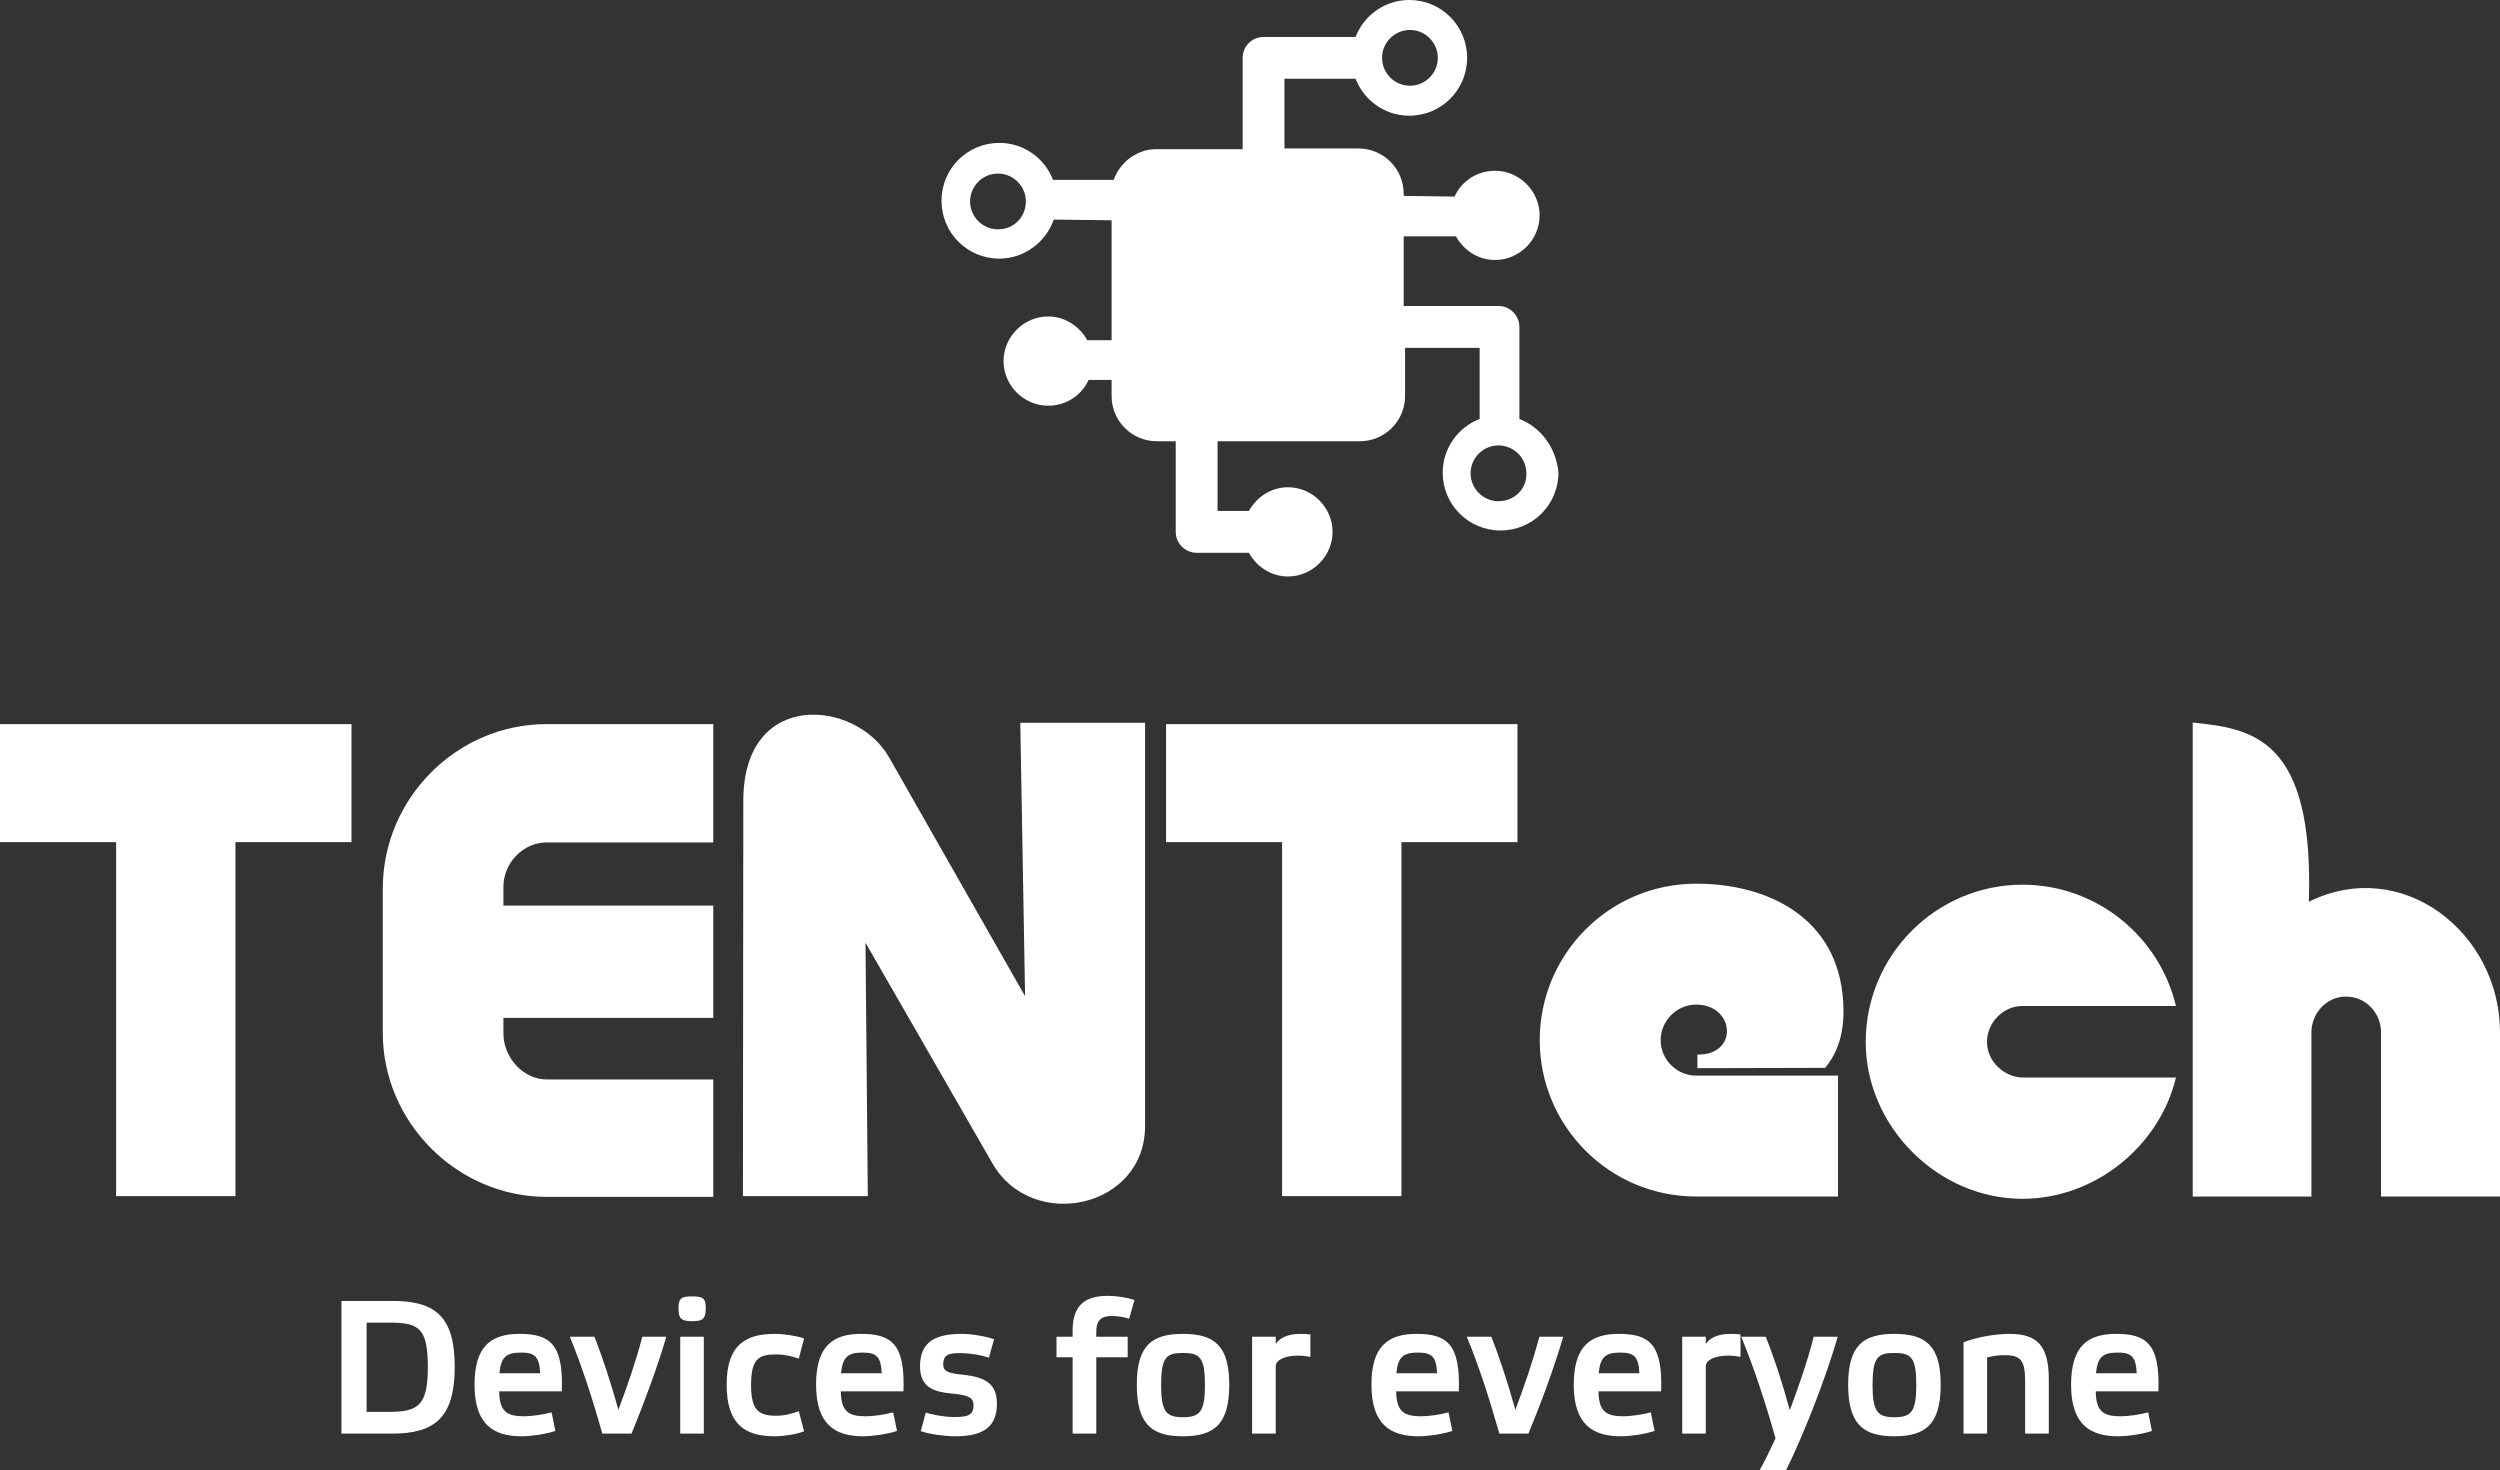 <svg xmlns="http://www.w3.org/2000/svg" version="1.1" xmlns:xlink="http://www.w3.org/1999/xlink" xmlns:svgjs="http://svgjs.com/svgjs" height="159.654" width="271.49"><rect width="100%" height="100%" fill="#333333" stroke="none"/><defs id="SvgjsDefs1062"></defs><g id="SvgjsG1063" rel="mainfill" name="main_text" xmlns:name="main_text" transform="translate(0.11,-110.065)" fill="#ffffff"><path d="M25.46 239.96L25.46 201.52L38.06 201.52L38.06 188.70L-0.11 188.70L-0.11 201.52L12.50 201.52L12.50 239.96ZM77.35 227.29L59.25 227.29C56.69 227.29 54.56 224.87 54.56 222.32L54.56 220.60L77.35 220.60L77.35 208.41L54.56 208.41L54.56 206.35C54.56 203.79 56.69 201.55 59.25 201.55L77.35 201.55L77.35 188.70L59.25 188.70C49.51 188.70 41.46 196.75 41.46 206.56L41.46 222.25C41.46 231.91 49.51 240.04 59.25 240.04L77.35 240.04ZM110.69 188.56L111.21 218.25L96.44 192.31C92.90 186.04 80.61 184.81 80.61 197.03L80.57 239.96L94.13 239.96L93.88 212.44L107.68 236.43C111.98 243.89 124.31 241.30 124.24 232.26L124.24 188.56ZM152.08 239.96L152.08 201.52L164.68 201.52L164.68 188.70L126.52 188.70L126.52 201.52L139.12 201.52L139.12 239.96ZM199.49 226.87L184.22 226.87C182.05 226.94 180.23 225.19 180.23 223.02C180.23 220.92 181.98 219.16 184.08 219.16C188.29 219.16 188.74 224.66 184.22 224.59L184.22 226.06L186.43 226.06L198.09 226.03C199.81 224.00 200.23 221.37 200.05 218.81C199.49 209.71 191.89 206.03 184.08 206.03C174.70 206.03 167.10 213.63 167.10 223.02C167.10 232.40 174.70 240 184.08 240L184.22 240L199.49 240ZM219.59 227.08C217.52 227.08 215.67 225.29 215.67 223.23C215.67 221.09 217.45 219.31 219.52 219.31L236.19 219.31C234.40 211.78 227.61 206.14 219.52 206.14C210.17 206.14 202.50 213.77 202.50 223.23C202.50 232.37 210.31 240.25 219.52 240.25C227.40 240.25 234.40 234.54 236.19 227.08ZM271.38 240L271.38 222.18C271.38 211.32 260.74 202.99 250.62 207.99C251.21 190.10 244.38 189.19 238.01 188.53L238.01 240L250.90 240L250.90 222.18C250.90 220.11 252.54 218.29 254.64 218.29C256.85 218.29 258.46 220.11 258.46 222.18L258.46 240Z" fill="#ffffff" style="fill: rgb(255, 255, 255);"></path></g><g id="SvgjsG1064" rel="mainfill" name="slogan_text" xmlns:name="slogan_text" transform="translate(35.262,-84.316)" fill="#ffffff"><path d="M1.82 225.59L1.82 240L7.32 240C11.88 240 14.12 238.33 14.12 232.75C14.12 227.14 11.88 225.59 7.32 225.59ZM11.20 232.77C11.20 236.84 10.23 237.64 7.05 237.64L4.55 237.64L4.55 227.95L7.05 227.95C10.23 227.95 11.20 228.53 11.20 232.77ZM24.64 237.69C23.81 237.93 22.42 238.12 21.68 238.12C19.84 238.12 18.97 237.66 18.95 235.41L25.75 235.41C25.94 230.31 24.49 229.17 21.16 229.17C18.10 229.17 16.27 230.47 16.27 234.69C16.27 239.01 18.33 240.29 21.37 240.29C22.44 240.29 24.00 240.06 25.05 239.71ZM21.31 231.20C22.78 231.20 23.31 231.59 23.40 233.45L18.97 233.45C19.14 231.71 19.70 231.20 21.31 231.20ZM31.89 237.42C31.15 234.71 30.22 231.84 29.29 229.48L26.62 229.48C27.92 232.64 29.12 236.34 30.15 240L33.32 240C34.72 236.59 36.09 232.89 37.10 229.48L34.49 229.48C33.81 232.10 32.88 234.79 31.89 237.42ZM41.17 229.48L38.61 229.48L38.61 240L41.17 240ZM39.91 225.10C38.77 225.10 38.42 225.26 38.42 226.36C38.42 227.58 38.77 227.79 39.91 227.79C41.03 227.79 41.38 227.58 41.38 226.36C41.38 225.26 41.03 225.10 39.91 225.10ZM51.48 237.56C50.82 237.83 49.93 238.06 49.04 238.06C47.18 238.06 46.30 237.52 46.30 234.73C46.30 231.82 47.18 231.40 49.04 231.40C49.89 231.40 50.82 231.61 51.48 231.86L52.06 229.67C51.28 229.38 49.87 229.17 48.86 229.17C45.68 229.17 43.65 230.39 43.65 234.69C43.65 239.01 45.65 240.29 48.86 240.29C49.85 240.29 51.23 240.08 52.06 239.75ZM61.73 237.69C60.91 237.93 59.52 238.12 58.78 238.12C56.94 238.12 56.07 237.66 56.05 235.41L62.85 235.41C63.04 230.31 61.59 229.17 58.26 229.17C55.20 229.17 53.36 230.47 53.36 234.69C53.36 239.01 55.43 240.29 58.47 240.29C59.54 240.29 61.09 240.06 62.15 239.71ZM58.41 231.20C59.87 231.20 60.41 231.59 60.49 233.45L56.07 233.45C56.24 231.71 56.79 231.20 58.41 231.20ZM72.69 229.75C71.63 229.40 70.25 229.17 69.15 229.17C66.49 229.17 64.65 229.93 64.65 232.66C64.65 234.83 65.89 235.47 68.20 235.66C70.04 235.83 70.46 236.18 70.46 236.92C70.46 238.02 69.79 238.20 68.39 238.20C67.33 238.20 66.03 237.97 65.27 237.71L64.73 239.73C65.72 240.08 67.38 240.29 68.49 240.29C71.18 240.29 73.00 239.50 73.00 236.78C73.00 234.67 71.88 233.88 69.34 233.61C67.62 233.45 67.17 233.20 67.17 232.48C67.17 231.38 67.81 231.26 69.07 231.26C70.13 231.26 71.30 231.48 72.13 231.75ZM83.79 228.92C83.79 227.58 84.45 227.23 85.46 227.23C86.08 227.23 86.87 227.35 87.36 227.52L87.94 225.49C87.13 225.22 86.02 225.04 85.05 225.04C82.98 225.04 81.22 225.72 81.22 228.78L81.22 229.48L79.47 229.48L79.47 231.71L81.22 231.71L81.22 240L83.79 240L83.79 231.71L87.20 231.71L87.20 229.48L83.79 229.48ZM93.19 240.29C96.58 240.29 98.23 239.01 98.23 234.69C98.23 230.39 96.56 229.17 93.19 229.17C89.86 229.17 88.19 230.39 88.19 234.69C88.19 239.01 89.84 240.29 93.19 240.29ZM93.19 231.24C95.03 231.24 95.59 231.71 95.59 234.73C95.59 237.64 95.03 238.22 93.19 238.22C91.39 238.22 90.83 237.64 90.83 234.73C90.83 231.71 91.39 231.24 93.19 231.24ZM100.71 240L103.28 240L103.28 232.70C103.28 231.94 104.41 231.53 105.69 231.53C106.15 231.53 106.67 231.59 107.04 231.67L107.04 229.23C106.67 229.19 106.31 229.17 105.96 229.17C104.45 229.17 103.65 229.69 103.28 230.27L103.28 229.48L100.71 229.48ZM122.04 237.69C121.22 237.93 119.83 238.12 119.09 238.12C117.25 238.12 116.38 237.66 116.36 235.41L123.16 235.41C123.34 230.31 121.90 229.17 118.57 229.17C115.51 229.17 113.67 230.47 113.67 234.69C113.67 239.01 115.74 240.29 118.78 240.29C119.85 240.29 121.40 240.06 122.46 239.71ZM118.71 231.20C120.18 231.20 120.72 231.59 120.80 233.45L116.38 233.45C116.54 231.71 117.10 231.20 118.71 231.20ZM129.30 237.42C128.55 234.71 127.62 231.84 126.69 229.48L124.03 229.48C125.33 232.64 126.53 236.34 127.56 240L130.72 240C132.13 236.59 133.49 232.89 134.50 229.48L131.90 229.48C131.22 232.10 130.29 234.79 129.30 237.42ZM144.01 237.69C143.18 237.93 141.80 238.12 141.06 238.12C139.22 238.12 138.35 237.66 138.33 235.41L145.13 235.41C145.31 230.31 143.87 229.17 140.54 229.17C137.48 229.17 135.64 230.47 135.64 234.69C135.64 239.01 137.71 240.29 140.75 240.29C141.82 240.29 143.37 240.06 144.42 239.71ZM140.68 231.20C142.15 231.20 142.69 231.59 142.77 233.45L138.35 233.45C138.51 231.71 139.07 231.20 140.68 231.20ZM147.42 240L149.98 240L149.98 232.70C149.98 231.94 151.12 231.53 152.40 231.53C152.86 231.53 153.37 231.59 153.75 231.67L153.75 229.23C153.37 229.19 153.02 229.17 152.67 229.17C151.16 229.17 150.36 229.69 149.98 230.27L149.98 229.48L147.42 229.48ZM157.55 240.52C157.03 241.65 156.39 242.98 155.83 243.97L158.69 243.97C159.22 242.93 159.82 241.61 160.32 240.43C161.85 236.84 163.25 233.08 164.31 229.48L161.70 229.48C161.04 232.08 160.09 234.83 159.10 237.46C158.38 234.75 157.42 231.79 156.49 229.48L153.83 229.48C155.13 232.62 156.52 236.78 157.55 240.52ZM170.45 240.29C173.83 240.29 175.49 239.01 175.49 234.69C175.49 230.39 173.81 229.17 170.45 229.17C167.12 229.17 165.44 230.39 165.44 234.69C165.44 239.01 167.10 240.29 170.45 240.29ZM170.45 231.24C172.28 231.24 172.84 231.71 172.84 234.73C172.84 237.64 172.28 238.22 170.45 238.22C168.65 238.22 168.09 237.64 168.09 234.73C168.09 231.71 168.65 231.24 170.45 231.24ZM180.53 231.73C181.15 231.57 181.75 231.48 182.41 231.48C184.23 231.48 184.66 232.06 184.66 234.40L184.66 240L187.23 240L187.23 234.13C187.23 230.35 185.90 229.17 182.95 229.17C181.28 229.17 179.25 229.58 177.97 230.08L177.97 240L180.53 240ZM198.02 237.69C197.19 237.93 195.80 238.12 195.06 238.12C193.22 238.12 192.35 237.66 192.33 235.41L199.13 235.41C199.32 230.31 197.87 229.17 194.54 229.17C191.48 229.17 189.65 230.47 189.65 234.69C189.65 239.01 191.71 240.29 194.75 240.29C195.83 240.29 197.38 240.06 198.43 239.71ZM194.69 231.20C196.16 231.20 196.69 231.59 196.78 233.45L192.35 233.45C192.52 231.71 193.08 231.20 194.69 231.20Z" fill="#ffffff" style="fill: rgb(255, 255, 255);"></path></g><g id="SvgjsG1065" rel="mainfill" name="symbol" xmlns:name="symbol_mainfill" transform="translate(97.778,-9.539) scale(0.757)" fill="#ffffff"><g fill="#ffffff"><circle fill="none" cx="14" cy="41.5" r="4"></circle><circle fill="none" cx="73.1" cy="20.9" r="4"></circle><circle fill="none" cx="85.8" cy="80.5" r="4"></circle><path fill="#ffffff" d="M88.8,72.7V59.5c0-1.6-1.3-3-3-3H72.2v-10h7.5c1.1,2,3.2,3.4,5.6,3.4c3.5,0,6.4-2.9,6.4-6.4   c0-3.5-2.9-6.4-6.4-6.4c-2.6,0-4.8,1.5-5.8,3.7l-7.3-0.1v-0.3c0-3.6-2.9-6.5-6.5-6.5H55.1V23.9h10.2c1.2,3.1,4.2,5.3,7.7,5.3   c4.6,0,8.3-3.7,8.3-8.3s-3.7-8.3-8.3-8.3c-3.5,0-6.5,2.2-7.7,5.3H52.1c-1.6,0-3,1.3-3,3v13.1H36.7c-2.8,0-5.2,1.9-6.1,4.4h-8.7   c-1.2-3.1-4.2-5.3-7.7-5.3c-4.6,0-8.3,3.7-8.3,8.3s3.7,8.3,8.3,8.3c3.6,0,6.7-2.4,7.8-5.6l8.3,0.1v17.2h-3.5   c-1.1-2-3.2-3.4-5.6-3.4c-3.5,0-6.4,2.9-6.4,6.4c0,3.5,2.9,6.4,6.4,6.4c2.6,0,4.8-1.5,5.8-3.7l3.3,0v2.3c0,3.6,2.9,6.5,6.5,6.5h2.7   v13c0,1.6,1.3,3,3,3h7.5c1.1,2,3.2,3.4,5.6,3.4c3.5,0,6.4-2.9,6.4-6.4c0-3.5-2.9-6.4-6.4-6.4c-2.4,0-4.5,1.4-5.6,3.4h-4.5v-10h20.4   c3.6,0,6.5-2.9,6.5-6.5v-6.9h10.7v10.2c-3.1,1.2-5.3,4.2-5.3,7.7c0,4.6,3.7,8.3,8.3,8.3c4.6,0,8.3-3.7,8.3-8.3   C94.1,76.9,91.9,73.9,88.8,72.7z M73.1,16.9c2.2,0,4,1.8,4,4c0,2.2-1.8,4-4,4c-2.2,0-4-1.8-4-4C69.1,18.7,70.9,16.9,73.1,16.9z    M14,45.5c-2.2,0-4-1.8-4-4s1.8-4,4-4c2.2,0,4,1.8,4,4S16.3,45.5,14,45.5z M85.8,84.5c-2.2,0-4-1.8-4-4c0-2.2,1.8-4,4-4   c2.2,0,4,1.8,4,4C89.9,82.7,88.1,84.5,85.8,84.5z" style="fill: rgb(255, 255, 255);"></path></g></g></svg>
